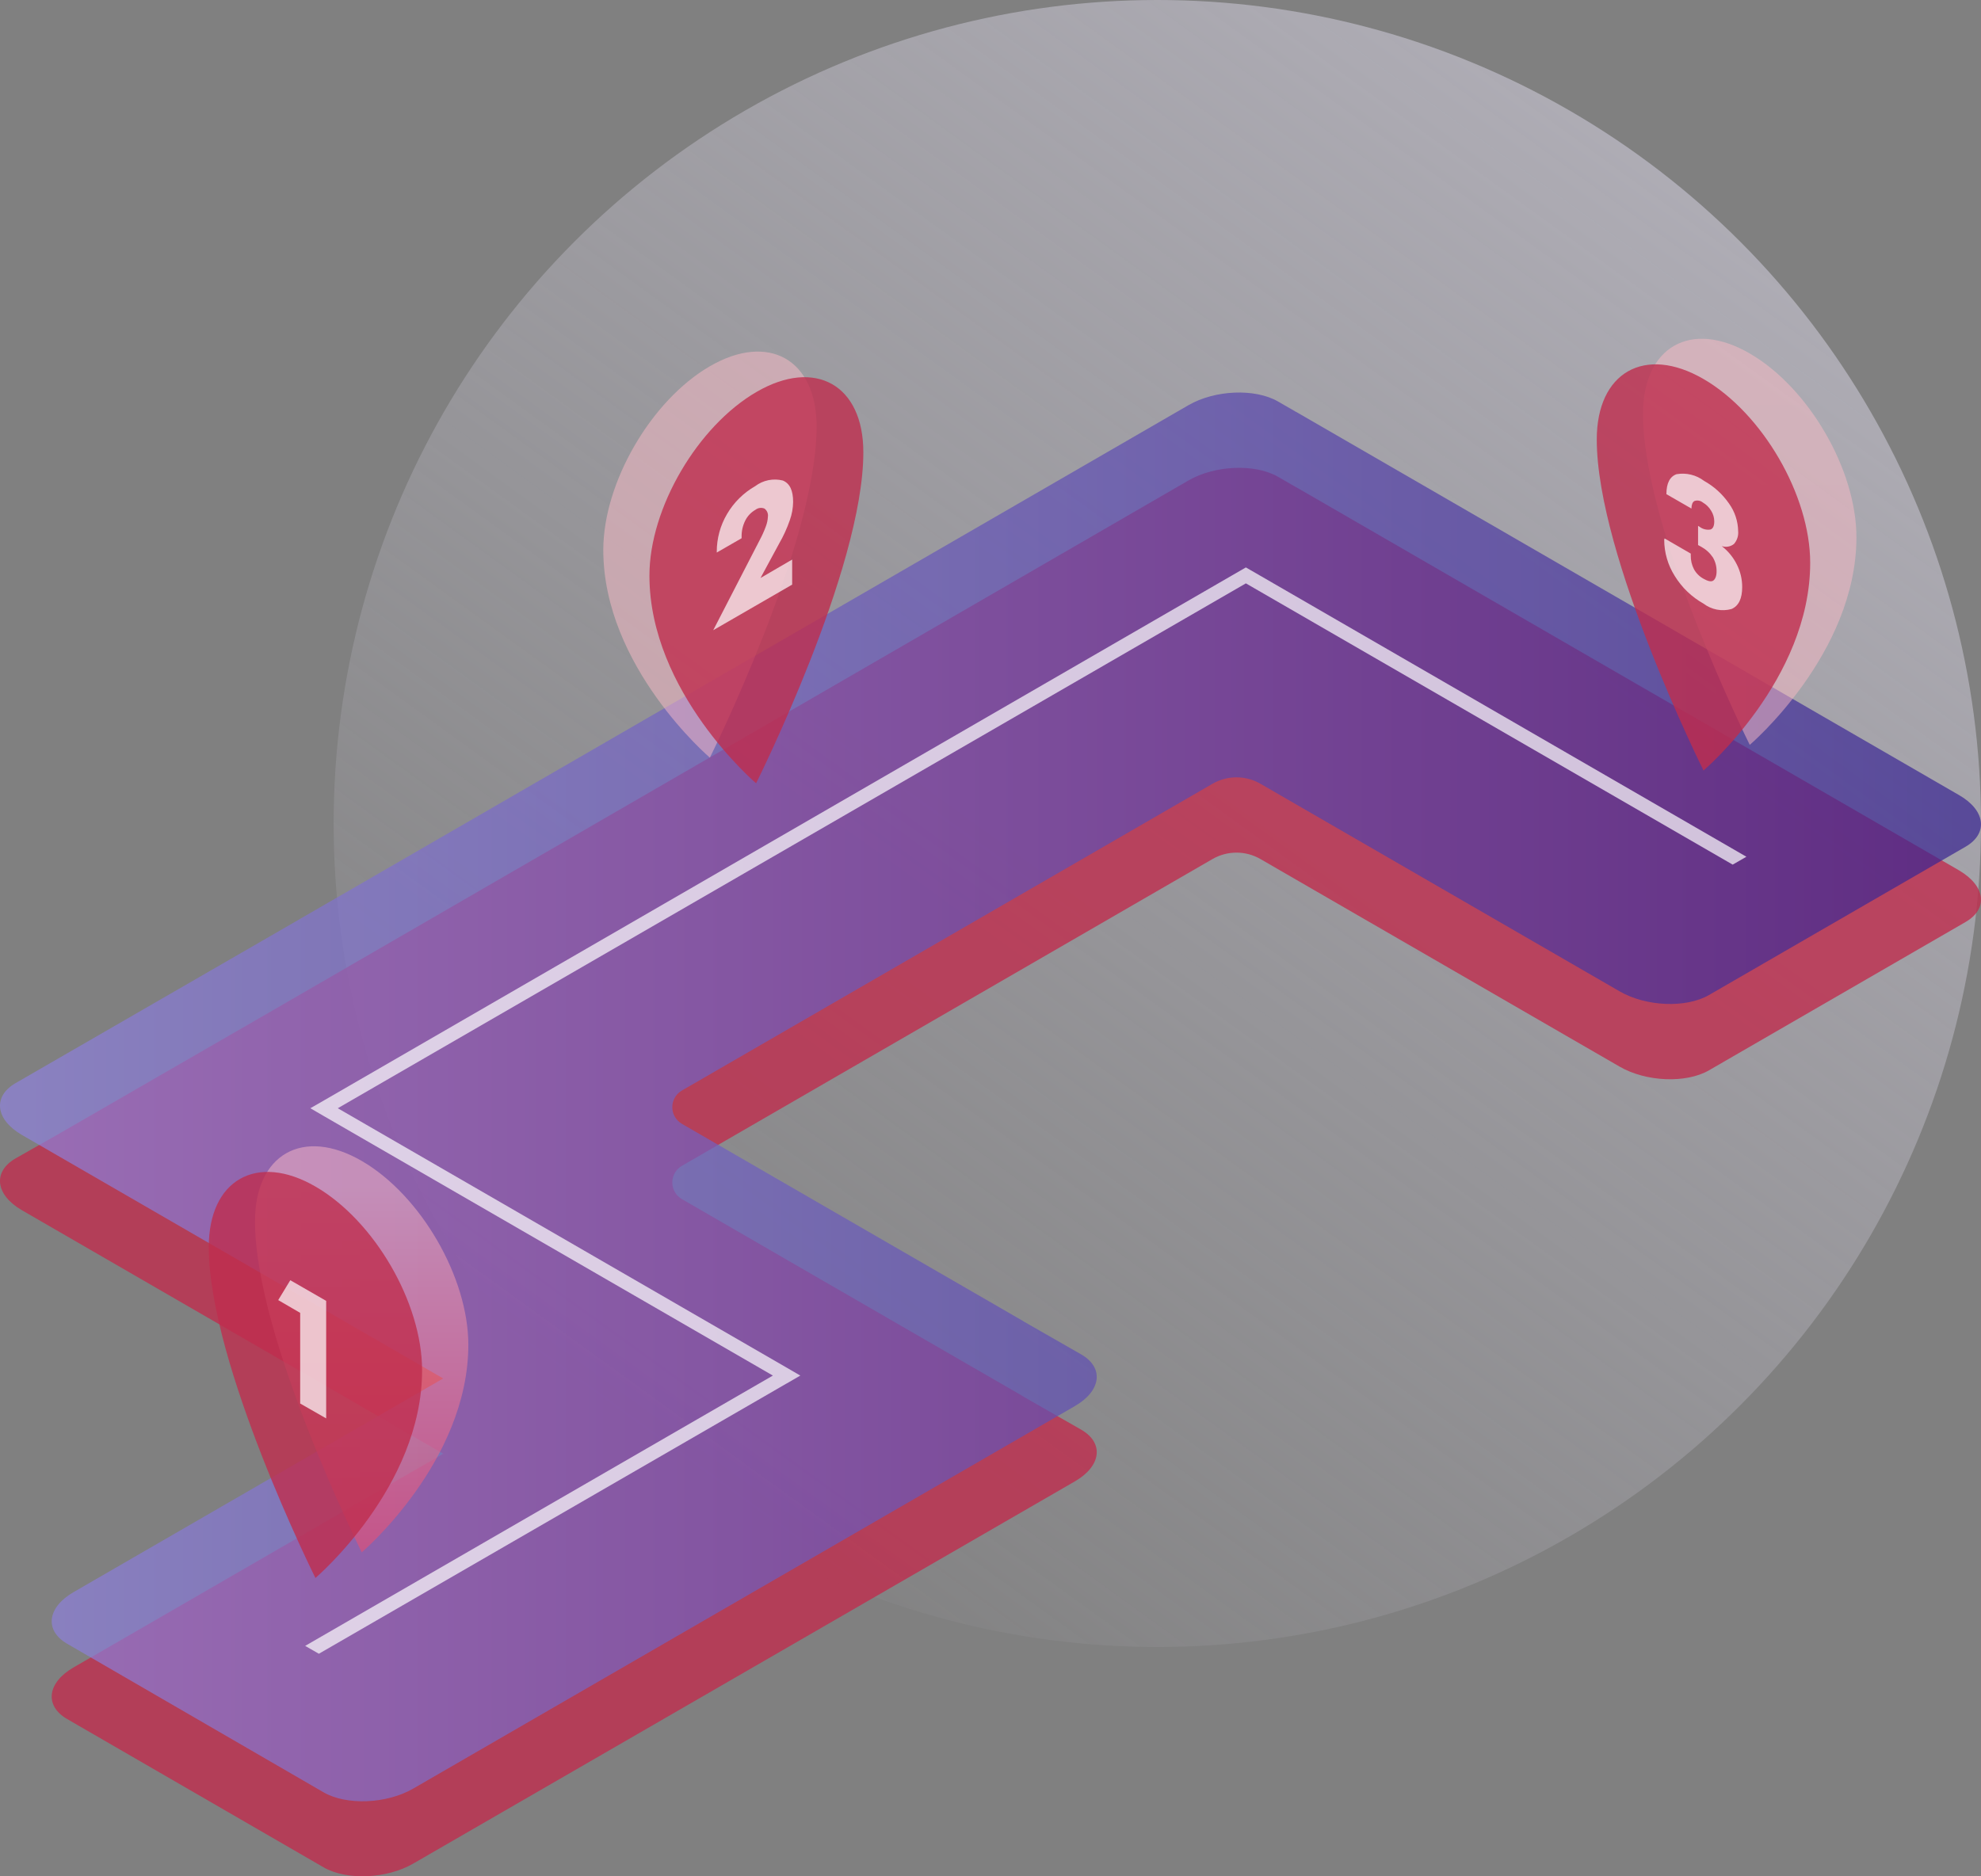 <svg width="380" height="360" viewBox="0 0 380 360" fill="none" xmlns="http://www.w3.org/2000/svg">
<rect x="0" y="0" width="380" height="360" fill="#808080" stroke="none"/>
<circle cx="222" cy="158" r="158" fill="url(#paint0_linear)"/>
<path opacity="0.8" d="M377.025 176.907L327.823 205.353C323.426 207.896 315.734 207.582 310.656 204.635L241.784 164.821C240.386 164.012 238.799 163.587 237.184 163.587C235.569 163.587 233.983 164.012 232.584 164.821L130.794 223.685C130.237 224.009 129.774 224.473 129.452 225.033C129.13 225.592 128.961 226.226 128.961 226.872C128.961 227.517 129.13 228.152 129.452 228.711C129.774 229.27 130.237 229.735 130.794 230.059L158.119 245.867L196.189 267.865L196.373 267.994L207.413 274.313C211.81 276.855 211.258 281.295 206.18 284.225L79.237 357.57C74.159 360.499 66.468 360.812 62.07 358.27L12.886 329.823C8.489 327.281 9.041 322.841 14.119 319.912L85.015 278.919L4.201 232.196C-0.877 229.249 -1.429 224.827 2.969 222.266L10.66 217.9L52.152 193.949L227.984 92.176C233.063 89.247 240.754 88.934 245.151 91.476L248.537 93.429L248.942 93.65L375.793 166.995C380.889 169.998 381.423 174.364 377.025 176.907Z" fill="#BF2E4E"/>
<path opacity="0.7" d="M377.025 162.463L327.823 190.909C323.426 193.451 315.734 193.138 310.656 190.19L241.784 150.377C240.386 149.568 238.799 149.143 237.184 149.143C235.569 149.143 233.983 149.568 232.584 150.377L130.794 209.241C130.237 209.564 129.774 210.029 129.452 210.589C129.13 211.148 128.961 211.782 128.961 212.428C128.961 213.073 129.13 213.708 129.452 214.267C129.774 214.826 130.237 215.291 130.794 215.615L158.119 231.423L196.189 253.421L196.373 253.55L207.413 259.869C211.81 262.411 211.258 266.851 206.18 269.781L79.237 343.181C74.159 346.11 66.468 346.423 62.07 343.881L12.886 315.379C8.489 312.837 9.041 308.397 14.119 305.467L85.015 264.475L4.201 217.752C-0.877 214.805 -1.429 210.383 2.969 207.822L10.66 203.382L52.152 179.431L227.984 77.732C233.063 74.803 240.754 74.49 245.151 77.032L248.537 78.985L248.942 79.206L375.793 152.551C380.889 155.48 381.423 159.92 377.025 162.463Z" fill="url(#paint1_linear)"/>
<path opacity="0.5" d="M89.836 258.008C89.836 280.43 69.393 297.84 69.393 297.84C69.393 297.84 48.914 256.774 48.914 234.352C48.914 221.455 58.114 216.205 69.393 222.745C80.672 229.285 89.836 245.038 89.836 258.008Z" fill="url(#paint2_linear)"/>
<path opacity="0.8" d="M80.967 262.909C80.967 285.349 60.506 302.759 60.506 302.759C60.506 302.759 40.045 261.693 40.045 239.271C40.045 226.375 49.245 221.124 60.524 227.664C71.804 234.205 80.967 249.938 80.967 262.909Z" fill="#BF2E4E"/>
<path opacity="0.7" d="M57.58 269.283V251.891L53.367 249.441L55.685 245.627L62.567 249.588V272.139L57.58 269.283Z" fill="white"/>
<path opacity="0.5" d="M115.725 105.515C115.725 127.955 136.167 145.366 136.167 145.366C136.167 145.366 156.647 104.299 156.647 81.877C156.647 68.981 147.447 63.73 136.167 70.271C124.888 76.811 115.725 92.619 115.725 105.515Z" fill="url(#paint3_linear)"/>
<path opacity="0.8" d="M124.575 110.434C124.575 132.856 145.036 150.285 145.036 150.285C145.036 150.285 165.608 109.2 165.608 86.778C165.608 73.882 156.407 68.649 145.128 75.19C133.849 81.73 124.575 97.464 124.575 110.434Z" fill="#BF2E4E"/>
<path opacity="0.7" d="M151.955 112.166L136.811 120.917L145.699 103.673C146.167 102.806 146.573 101.908 146.913 100.983C147.138 100.393 147.269 99.771 147.299 99.141C147.343 98.844 147.304 98.541 147.187 98.265C147.07 97.989 146.88 97.75 146.637 97.575C146.353 97.457 146.044 97.418 145.74 97.46C145.436 97.502 145.149 97.624 144.907 97.814C144.068 98.294 143.389 99.012 142.957 99.878C142.476 100.837 142.236 101.9 142.258 102.973V103.268L137.492 106.013V105.865C137.486 103.318 138.167 100.817 139.461 98.625C140.761 96.403 142.62 94.561 144.852 93.282C145.6 92.713 146.467 92.319 147.387 92.131C148.308 91.943 149.259 91.965 150.17 92.195C151.476 92.748 152.139 94.037 152.139 96.303C152.121 97.49 151.91 98.667 151.513 99.785C150.971 101.352 150.281 102.864 149.452 104.299L145.883 110.895L151.955 107.358V112.166Z" fill="white"/>
<path opacity="0.5" d="M356.104 103.065C356.104 125.486 335.643 142.915 335.643 142.915C335.643 142.915 315.164 101.83 315.164 79.409C315.164 66.512 324.364 61.28 335.643 67.82C346.923 74.361 356.104 90.095 356.104 103.065Z" fill="url(#paint4_linear)"/>
<path opacity="0.8" d="M347.235 107.984C347.235 130.406 326.775 147.834 326.775 147.834C326.775 147.834 306.295 106.75 306.295 84.328C306.295 71.431 315.495 66.181 326.775 72.721C338.054 79.261 347.235 95.014 347.235 107.984Z" fill="#BF2E4E"/>
<path opacity="0.7" d="M319.304 103.304L324.327 106.215V106.584C324.312 107.493 324.52 108.391 324.934 109.2C325.358 109.979 325.997 110.618 326.774 111.042C327.603 111.521 328.247 111.65 328.615 111.411C328.983 111.171 329.277 110.582 329.277 109.661C329.3 108.702 329.051 107.756 328.559 106.934C327.991 106.089 327.227 105.394 326.333 104.907L325.965 104.705L325.726 104.576V100.891L326.002 101.057C326.297 101.289 326.639 101.457 327.003 101.549C327.368 101.641 327.747 101.655 328.118 101.591C328.596 101.425 328.835 100.891 328.835 100.025C328.828 99.3 328.618 98.591 328.228 97.98C327.842 97.332 327.298 96.793 326.646 96.414C326.426 96.233 326.164 96.11 325.883 96.059C325.603 96.007 325.315 96.028 325.045 96.119C324.658 96.322 324.474 96.819 324.456 97.575L319.654 94.811C319.654 92.692 320.334 91.421 321.604 90.979C322.526 90.818 323.47 90.85 324.379 91.072C325.288 91.293 326.141 91.701 326.885 92.269C328.792 93.331 330.428 94.819 331.669 96.617C332.775 98.16 333.385 100.005 333.417 101.904C333.458 102.349 333.408 102.798 333.268 103.223C333.129 103.647 332.904 104.039 332.607 104.373C332.282 104.63 331.899 104.802 331.49 104.873C331.082 104.944 330.663 104.911 330.271 104.778C331.486 105.718 332.474 106.921 333.159 108.297C333.844 109.644 334.197 111.134 334.19 112.645C334.19 114.856 333.509 116.256 332.147 116.846C331.233 117.101 330.272 117.141 329.34 116.962C328.408 116.783 327.53 116.39 326.774 115.814C324.512 114.547 322.611 112.72 321.254 110.508C319.936 108.425 319.234 106.01 319.23 103.544L319.304 103.304Z" fill="white"/>
<path opacity="0.7" d="M334.999 164.379L332.368 165.889L238.987 111.926L64.793 212.63L150.887 262.393L153.519 263.922L150.869 265.451L61.168 317.295L58.537 315.785L148.256 263.922L62.162 214.16L59.531 212.63L62.162 211.12L236.338 110.397L238.987 108.868L241.637 110.397L334.999 164.379Z" fill="white"/>
<path opacity="0.7" d="M153.519 263.922L150.887 265.451H150.869L153.519 263.922Z" fill="white"/>
<defs>
<linearGradient id="paint0_linear" x1="341.079" y1="-5.56" x2="117.284" y2="303.49" gradientUnits="userSpaceOnUse">
<stop stop-color="#DDD9EA" stop-opacity="0.56"/>
<stop offset="1" stop-color="#DDD9EA" stop-opacity="0"/>
</linearGradient>
<linearGradient id="paint1_linear" x1="0.006" y1="210.42" x2="380.006" y2="210.42" gradientUnits="userSpaceOnUse">
<stop stop-color="#9083DD"/>
<stop offset="1" stop-color="#382391"/>
</linearGradient>
<linearGradient id="paint2_linear" x1="69.375" y1="300.106" x2="69.375" y2="228.014" gradientUnits="userSpaceOnUse">
<stop stop-color="#FA4664"/>
<stop offset="1" stop-color="#FBBCC7"/>
</linearGradient>
<linearGradient id="paint3_linear" x1="3144.36" y1="3466.73" x2="3144.36" y2="171.076" gradientUnits="userSpaceOnUse">
<stop stop-color="#FA4664"/>
<stop offset="1" stop-color="#FBBCC7"/>
</linearGradient>
<linearGradient id="paint4_linear" x1="7782.68" y1="3360.82" x2="7782.68" y2="65" gradientUnits="userSpaceOnUse">
<stop stop-color="#FA4664"/>
<stop offset="1" stop-color="#FBBCC7"/>
</linearGradient>
</defs>
</svg>
